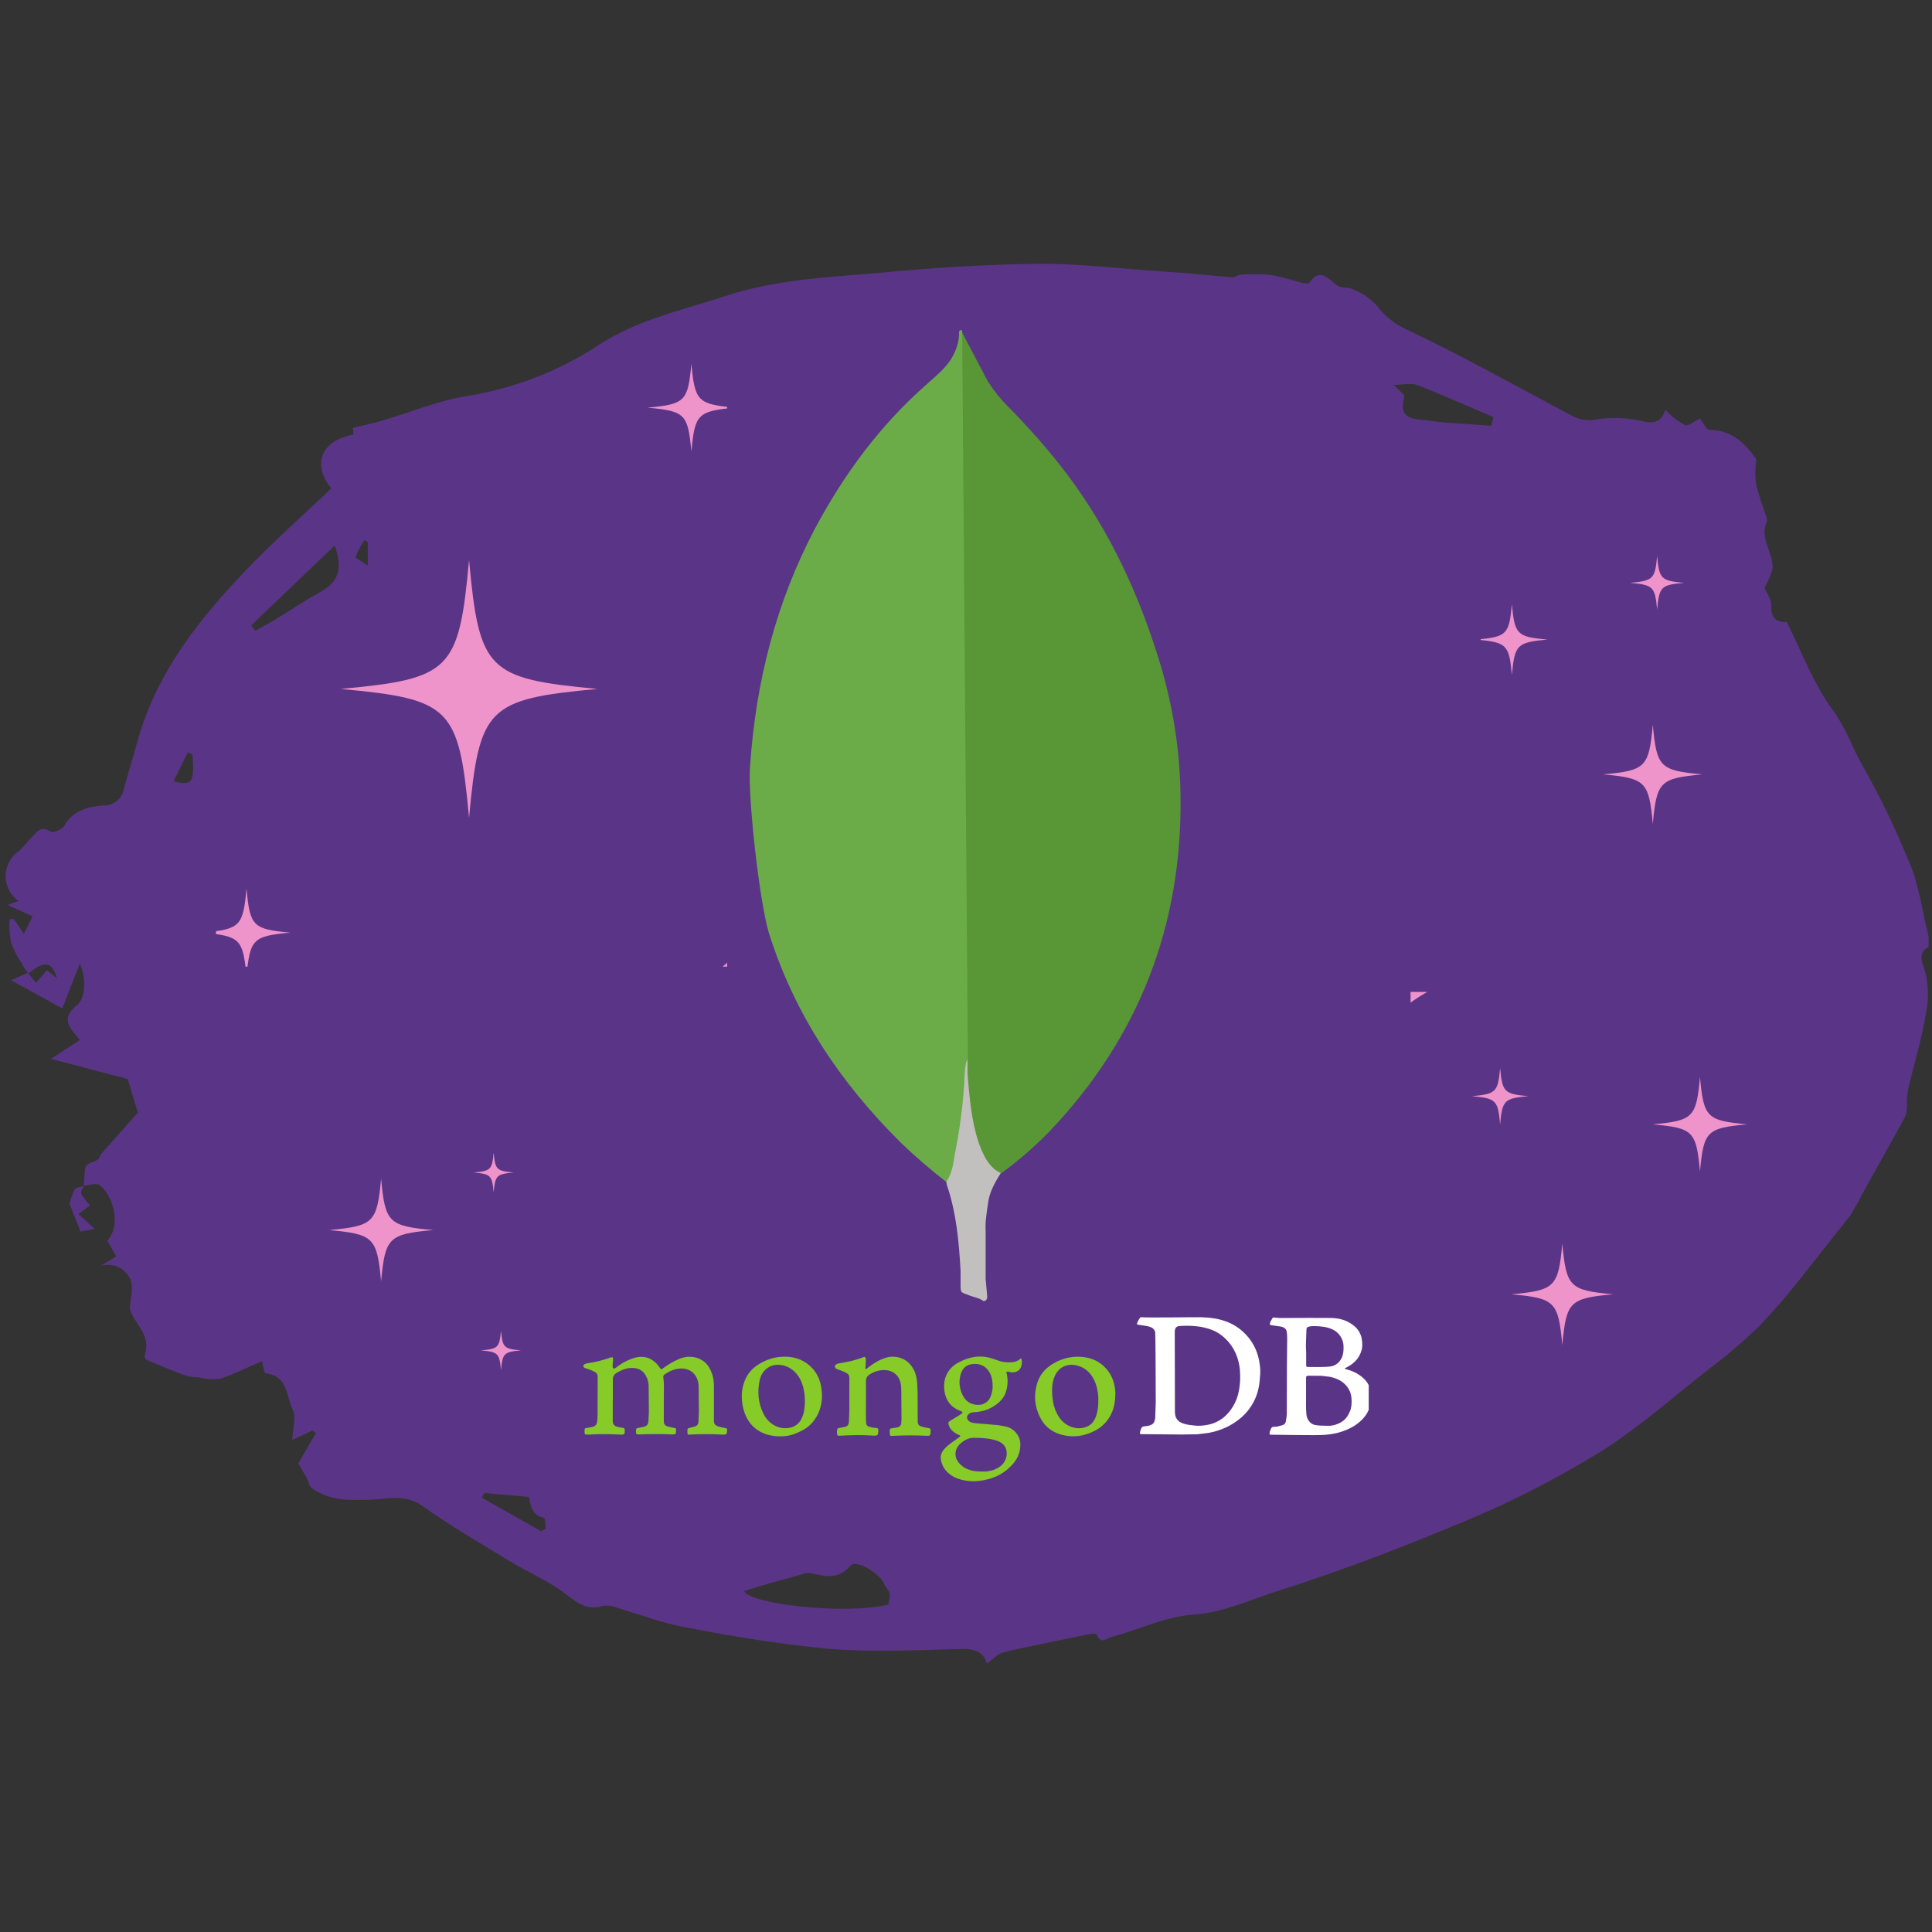 <svg xmlns="http://www.w3.org/2000/svg" xmlns:xlink="http://www.w3.org/1999/xlink" width="189" zoomAndPan="magnify" viewBox="0 0 141.75 141.75" height="189" preserveAspectRatio="xMidYMid meet" version="1.0"><rect x="0" y="0" width="141.75" height="141.75" fill="#333333" stroke="none"/><defs><clipPath id="id1"><path d="M 0 19.312 L 141.5 19.312 L 141.5 122.062 L 0 122.062 Z M 0 19.312 " clip-rule="nonzero"/></clipPath><clipPath id="id2"><path d="M 21 37 L 53.348 37 L 53.348 70.926 L 21 70.926 Z M 21 37 " clip-rule="nonzero"/></clipPath><clipPath id="id3"><path d="M 15.848 65 L 22 65 L 22 70.926 L 15.848 70.926 Z M 15.848 65 " clip-rule="nonzero"/></clipPath><clipPath id="id4"><path d="M 47 26.676 L 53.348 26.676 L 53.348 34 L 47 34 Z M 47 26.676 " clip-rule="nonzero"/></clipPath><clipPath id="id5"><path d="M 108.641 42 L 126 42 L 126 62.188 L 108.641 62.188 Z M 108.641 42 " clip-rule="nonzero"/></clipPath><clipPath id="id6"><path d="M 108.641 44 L 114 44 L 114 50 L 108.641 50 Z M 108.641 44 " clip-rule="nonzero"/></clipPath><clipPath id="id7"><path d="M 103.492 72.777 L 124 72.777 L 124 96 L 103.492 96 Z M 103.492 72.777 " clip-rule="nonzero"/></clipPath><clipPath id="id8"><path d="M 121.18 79 L 128.191 79 L 128.191 86 L 121.18 86 Z M 121.18 79 " clip-rule="nonzero"/></clipPath><clipPath id="id9"><path d="M 26 83.469 L 41.48 83.469 L 41.48 97 L 26 97 Z M 26 83.469 " clip-rule="nonzero"/></clipPath><clipPath id="id10"><path d="M 24.23 86 L 32 86 L 32 95 L 24.23 95 Z M 24.23 86 " clip-rule="nonzero"/></clipPath><clipPath id="id11"><path d="M 35.195 97.621 L 38.324 97.621 L 38.324 100.527 L 35.195 100.527 Z M 35.195 97.621 " clip-rule="nonzero"/></clipPath><clipPath id="id12"><path d="M 83 96 L 100.422 96 L 100.422 106 L 83 106 Z M 83 96 " clip-rule="nonzero"/></clipPath><clipPath id="id13"><path d="M 70 24.207 L 87 24.207 L 87 87 L 70 87 Z M 70 24.207 " clip-rule="nonzero"/></clipPath><clipPath id="id14"><path d="M 55 24.207 L 72 24.207 L 72 87 L 55 87 Z M 55 24.207 " clip-rule="nonzero"/></clipPath><clipPath id="id15"><path d="M 69 77 L 74 77 L 74 95.457 L 69 95.457 Z M 69 77 " clip-rule="nonzero"/></clipPath></defs><g clip-path="url(#id1)"><path fill="rgb(35.289%, 20.779%, 52.939%)" d="M 6.152 87.004 C 6.152 86.711 6.203 86.465 6.203 86.168 C 6.254 85.43 6.254 85.477 7.094 85.133 C 7.293 85.082 7.34 84.738 7.488 84.59 C 8.281 83.703 9.074 82.816 10.113 81.633 L 9.371 79.168 L 3.73 77.688 L 5.855 76.309 C 5.164 75.418 4.371 74.777 5.66 73.742 C 6.203 73.301 6.402 71.969 5.855 70.688 L 4.57 73.988 L 0.809 71.918 L 2.047 71.375 L 2.641 72.117 L 3.434 71.18 L 4.176 71.77 C 3.828 70.488 3.184 70.488 2.098 71.426 C 1.898 71.18 1.699 70.934 1.602 70.688 C 1.254 70.191 1.008 69.699 0.809 69.156 C 0.711 68.566 0.66 68.023 0.711 67.434 L 1.008 67.434 L 1.75 68.516 L 2.395 67.234 L 0.562 66.398 L 1.355 66.102 C 0.316 65.359 0.117 63.93 0.859 62.945 C 1.008 62.75 1.156 62.602 1.305 62.5 C 1.699 62.207 1.996 61.762 2.344 61.418 C 2.691 61.07 2.988 60.531 3.73 61.023 C 3.879 61.121 4.57 60.875 4.719 60.578 C 5.363 59.445 6.449 59.199 7.539 59.098 C 8.281 59.148 8.926 58.656 9.074 57.918 C 9.371 56.832 9.715 55.746 10.012 54.664 C 11.25 49.93 14.07 46.082 17.387 42.535 C 19.562 40.168 21.988 38.047 24.312 35.828 C 22.879 34.102 23.523 32.328 25.945 31.883 C 25.898 31.637 25.898 31.34 25.898 31.391 C 26.738 31.191 27.43 31.047 28.074 30.848 C 30.102 30.258 32.082 29.418 34.16 29.074 C 37.625 28.531 40.988 27.25 43.906 25.324 C 46.777 23.453 50.043 22.762 53.211 21.727 C 56.773 20.543 60.535 20.348 64.195 20.051 C 68.203 19.656 72.16 19.41 76.07 19.359 C 79.039 19.312 82.059 19.707 85.074 19.902 C 86.855 20 88.641 20.199 90.422 20.348 C 90.617 20.348 90.867 20.148 91.062 20.148 C 91.707 20.102 92.398 20.102 93.043 20.148 C 93.883 20.246 94.676 20.543 95.516 20.742 C 95.715 20.789 96.012 20.84 96.062 20.742 C 96.852 19.605 97.445 20.445 98.09 20.938 C 98.387 21.184 98.93 21.035 99.277 21.234 C 99.922 21.48 100.516 21.875 101.008 22.418 C 101.602 23.207 102.344 23.797 103.234 24.191 C 106.996 25.969 110.609 27.988 114.32 29.961 C 115.258 30.453 116 31.047 117.238 30.75 C 118.375 30.602 119.562 30.652 120.652 30.945 C 121.496 31.094 121.941 30.848 122.188 30.059 C 122.582 30.504 123.078 30.898 123.621 31.191 C 123.871 31.293 124.363 30.898 124.711 30.699 C 124.957 30.996 125.207 31.539 125.402 31.539 C 127.184 31.539 128.176 32.723 128.867 33.707 C 128.77 34.25 128.77 34.844 128.816 35.383 C 129.016 36.273 129.312 37.109 129.609 37.949 C 129.609 38.047 129.66 38.098 129.66 38.195 C 129.016 39.477 130.152 40.562 130.055 41.746 C 129.906 42.238 129.707 42.68 129.461 43.125 C 129.559 43.422 129.957 43.914 129.957 44.406 C 129.906 45.59 130.598 45.641 131.094 45.641 C 132.23 47.906 133.074 50.227 134.508 52.148 C 135.449 53.43 135.895 54.859 136.637 56.141 C 137.922 58.41 139.059 60.777 140.051 63.191 C 140.742 64.77 140.988 66.543 141.387 68.223 C 141.484 68.566 141.535 68.961 141.633 69.402 C 141.039 69.699 140.793 70.047 141.137 70.934 C 141.484 71.969 141.535 73.102 141.336 74.188 C 141.039 76.109 140.445 77.984 140 79.906 C 139.949 80.25 139.902 80.598 139.902 80.941 C 139.949 81.238 139.902 81.582 139.801 81.879 C 138.762 83.852 137.625 85.773 136.586 87.695 C 136.34 88.188 136.09 88.633 135.793 89.125 C 134.508 90.754 133.223 92.379 131.934 94.008 C 131.043 95.141 130.055 96.273 129.066 97.309 C 127.926 98.395 126.789 99.383 125.551 100.316 C 122.879 102.387 120.355 104.656 117.484 106.48 C 114.418 108.355 111.25 110.031 107.938 111.41 C 103.285 113.383 98.535 115.207 93.734 116.734 C 91.707 117.379 89.777 118.312 87.551 118.461 C 85.52 118.609 83.59 119.547 81.613 120.09 C 81.215 120.188 80.77 120.68 80.473 119.941 C 80.426 119.844 80.129 119.844 79.93 119.891 C 77.852 120.336 75.723 120.73 73.645 121.223 C 73.199 121.32 72.805 121.766 72.41 122.062 C 72.16 121.223 71.566 120.977 70.629 120.977 C 67.363 121.074 64.098 121.223 60.832 120.977 C 57.316 120.633 53.805 120.09 50.34 119.398 C 48.609 119.102 46.977 118.461 45.293 117.969 C 44.945 117.82 44.602 117.773 44.254 117.82 C 42.918 118.266 42.125 117.379 41.137 116.688 C 39.949 115.848 38.562 115.258 37.277 114.469 C 35.199 113.188 33.023 111.953 31.043 110.523 C 29.758 109.586 28.422 109.98 27.184 110.031 C 25.648 110.082 24.215 110.129 22.879 109.191 C 22.68 109.043 22.633 108.648 22.484 108.402 C 22.285 108.059 22.086 107.715 21.887 107.367 L 23.176 105.148 L 22.93 104.953 L 21.441 105.645 C 21.492 104.754 21.738 103.965 21.492 103.473 C 20.996 102.488 21.145 100.957 19.512 100.762 C 19.363 100.762 19.316 100.172 19.215 99.875 C 18.176 100.316 17.188 100.812 16.148 101.156 C 15.652 101.207 15.109 101.207 14.613 101.059 C 14.27 101.059 13.922 101.008 13.574 100.91 C 12.637 100.562 11.695 100.172 10.754 99.777 C 10.656 99.727 10.605 99.578 10.605 99.48 C 11.152 97.902 9.816 97.113 9.52 96.027 C 9.566 95.289 9.816 94.449 9.566 93.859 C 9.172 93.02 8.281 92.625 7.391 92.871 L 8.527 92.184 L 7.887 91.047 C 8.035 90.801 8.184 90.605 8.281 90.359 C 8.676 89.273 8.184 87.547 7.242 86.906 C 6.945 86.809 6.5 86.957 6.152 87.004 Z M 65.184 117.723 C 65.234 117.477 65.285 117.23 65.285 116.934 C 65.234 116.688 64.988 116.488 64.887 116.242 C 64.641 115.504 62.809 114.371 62.414 114.863 C 61.473 115.949 60.535 115.652 59.445 115.406 C 59.246 115.406 59.051 115.406 58.852 115.504 C 57.418 115.898 55.98 116.293 54.598 116.734 C 54.941 117.672 61.969 118.512 65.184 117.723 Z M 109.422 31.242 L 109.57 30.602 C 107.688 29.812 105.859 28.977 103.93 28.234 C 103.531 28.086 102.988 28.234 102.246 28.234 C 102.742 28.727 103.086 28.977 103.039 29.121 C 102.543 30.801 103.781 30.75 104.77 30.848 C 105.66 30.996 106.551 31.047 107.391 31.094 C 108.133 31.145 108.777 31.191 109.422 31.242 Z M 18.426 45.887 L 18.723 46.281 C 19.168 46.035 19.613 45.789 20.059 45.539 C 21.148 44.898 22.188 44.16 23.273 43.57 C 24.809 42.781 25.203 41.844 24.562 40.02 Z M 39.703 112.348 L 40.047 112.152 C 40 111.855 40 111.363 39.898 111.363 C 39.008 111.164 38.91 110.426 38.812 109.832 L 35.547 109.539 L 35.348 109.883 Z M 14.121 55.352 L 13.773 55.203 L 12.734 57.324 C 14.121 57.668 14.27 57.422 14.121 55.352 Z M 26.984 39.773 L 26.738 39.625 C 26.492 40.02 26.242 40.414 26.094 40.855 C 26.047 40.957 26.59 41.203 26.984 41.496 Z M 6.152 87.004 C 5.906 87.105 5.559 87.105 5.461 87.301 C 5.312 87.648 5.164 87.992 5.113 88.336 L 5.906 90.359 L 6.945 90.16 L 5.758 89.078 L 6.598 88.438 C 6.352 88.188 6.152 87.895 5.957 87.598 C 5.906 87.449 6.055 87.203 6.152 87.004 C 6.152 86.957 6.152 87.004 6.152 87.004 Z M 6.152 87.004 " fill-opacity="1" fill-rule="nonzero"/></g><g clip-path="url(#id2)"><path fill="rgb(93.729%, 58.04%, 79.219%)" d="M 104.133 78.594 C 68.637 81.875 65.984 84.535 62.719 120.184 C 59.449 84.535 56.801 81.875 21.301 78.594 C 56.801 75.312 59.449 72.652 62.719 37.004 C 65.984 72.652 68.637 75.312 104.133 78.594 " fill-opacity="1" fill-rule="nonzero"/></g><path fill="rgb(93.729%, 58.04%, 79.219%)" d="M 43.832 50.547 C 35.762 51.293 35.16 51.898 34.414 60.004 C 33.672 51.898 33.07 51.293 25 50.547 C 33.07 49.801 33.672 49.195 34.414 41.09 C 35.16 49.195 35.762 49.801 43.832 50.547 " fill-opacity="1" fill-rule="nonzero"/><g clip-path="url(#id3)"><path fill="rgb(93.729%, 58.04%, 79.219%)" d="M 21.301 68.426 C 18.547 68.684 18.34 68.887 18.086 71.656 C 17.832 68.887 17.625 68.684 14.871 68.426 C 17.625 68.172 17.832 67.965 18.086 65.195 C 18.34 67.965 18.547 68.172 21.301 68.426 " fill-opacity="1" fill-rule="nonzero"/></g><g clip-path="url(#id4)"><path fill="rgb(93.729%, 58.04%, 79.219%)" d="M 53.945 29.91 C 51.188 30.164 50.98 30.371 50.727 33.141 C 50.473 30.371 50.27 30.164 47.512 29.91 C 50.27 29.656 50.473 29.449 50.727 26.68 C 50.98 29.449 51.188 29.656 53.945 29.91 " fill-opacity="1" fill-rule="nonzero"/></g><g clip-path="url(#id5)"><path fill="rgb(93.729%, 58.04%, 79.219%)" d="M 125.566 67.621 C 103.828 69.625 102.203 71.25 100.203 93.008 C 98.203 71.25 96.582 69.625 74.84 67.621 C 96.582 65.621 98.203 63.996 100.203 42.238 C 102.203 63.996 103.828 65.621 125.566 67.621 " fill-opacity="1" fill-rule="nonzero"/></g><path fill="rgb(93.729%, 58.04%, 79.219%)" d="M 123.551 42.762 C 121.863 42.918 121.738 43.043 121.582 44.734 C 121.426 43.043 121.301 42.918 119.609 42.762 C 121.301 42.605 121.426 42.48 121.582 40.789 C 121.738 42.48 121.863 42.605 123.551 42.762 " fill-opacity="1" fill-rule="nonzero"/><g clip-path="url(#id6)"><path fill="rgb(93.729%, 58.04%, 79.219%)" d="M 113.52 46.926 C 111.297 47.133 111.133 47.297 110.926 49.523 C 110.723 47.297 110.555 47.133 108.332 46.926 C 110.555 46.723 110.723 46.555 110.926 44.332 C 111.133 46.555 111.297 46.723 113.52 46.926 " fill-opacity="1" fill-rule="nonzero"/></g><path fill="rgb(93.729%, 58.04%, 79.219%)" d="M 124.902 56.816 C 121.785 57.105 121.551 57.336 121.266 60.457 C 120.977 57.336 120.746 57.105 117.625 56.816 C 120.746 56.531 120.977 56.297 121.266 53.176 C 121.551 56.297 121.785 56.531 124.902 56.816 " fill-opacity="1" fill-rule="nonzero"/><g clip-path="url(#id7)"><path fill="rgb(93.729%, 58.04%, 79.219%)" d="M 123.375 69.066 C 100.535 71.164 98.832 72.867 96.73 95.676 C 94.625 72.867 92.922 71.164 70.082 69.066 C 92.922 66.969 94.625 65.266 96.73 42.457 C 98.832 65.266 100.535 66.969 123.375 69.066 " fill-opacity="1" fill-rule="nonzero"/></g><g clip-path="url(#id8)"><path fill="rgb(93.729%, 58.04%, 79.219%)" d="M 128.195 82.492 C 125.223 82.766 125 82.984 124.727 85.953 C 124.453 82.984 124.23 82.766 121.258 82.492 C 124.23 82.219 124.453 81.996 124.727 79.027 C 125 81.996 125.223 82.219 128.195 82.492 " fill-opacity="1" fill-rule="nonzero"/></g><path fill="rgb(93.729%, 58.04%, 79.219%)" d="M 112.133 80.426 C 110.359 80.586 110.227 80.719 110.062 82.492 C 109.902 80.719 109.77 80.586 107.996 80.426 C 109.77 80.262 109.902 80.129 110.062 78.359 C 110.227 80.129 110.359 80.262 112.133 80.426 " fill-opacity="1" fill-rule="nonzero"/><path fill="rgb(93.729%, 58.04%, 79.219%)" d="M 118.359 94.961 C 115.16 95.254 114.922 95.492 114.625 98.688 C 114.332 95.492 114.094 95.254 110.895 94.961 C 114.094 94.668 114.332 94.43 114.625 91.234 C 114.922 94.43 115.16 94.668 118.359 94.961 " fill-opacity="1" fill-rule="nonzero"/><g clip-path="url(#id9)"><path fill="rgb(93.729%, 58.04%, 79.219%)" d="M 64.617 78.062 C 48.379 79.535 47.168 80.727 45.672 96.715 C 44.18 80.727 42.969 79.535 26.73 78.062 C 42.969 76.59 44.18 75.398 45.672 59.41 C 47.168 75.398 48.379 76.59 64.617 78.062 " fill-opacity="1" fill-rule="nonzero"/></g><g clip-path="url(#id10)"><path fill="rgb(93.729%, 58.04%, 79.219%)" d="M 31.789 90.25 C 28.508 90.547 28.262 90.789 27.961 94.016 C 27.66 90.789 27.414 90.547 24.133 90.25 C 27.414 89.953 27.66 89.711 27.961 86.48 C 28.262 89.711 28.508 89.953 31.789 90.25 " fill-opacity="1" fill-rule="nonzero"/></g><g clip-path="url(#id11)"><path fill="rgb(93.729%, 58.04%, 79.219%)" d="M 38.23 99.078 C 36.969 99.191 36.875 99.285 36.758 100.527 C 36.641 99.285 36.547 99.191 35.285 99.078 C 36.547 98.965 36.641 98.871 36.758 97.629 C 36.875 98.871 36.969 98.965 38.23 99.078 " fill-opacity="1" fill-rule="nonzero"/></g><path fill="rgb(93.729%, 58.04%, 79.219%)" d="M 37.691 86.027 C 36.43 86.141 36.336 86.234 36.219 87.477 C 36.102 86.234 36.008 86.141 34.75 86.027 C 36.008 85.91 36.102 85.82 36.219 84.578 C 36.336 85.82 36.43 85.91 37.691 86.027 " fill-opacity="1" fill-rule="nonzero"/><path fill="rgb(52.939%, 79.61%, 15.689%)" d="M 44.957 102.691 L 44.957 104.168 C 44.953 104.227 44.957 104.285 44.965 104.344 C 44.984 104.52 45.094 104.625 45.254 104.676 C 45.402 104.715 45.555 104.742 45.707 104.762 C 45.797 104.773 45.828 104.812 45.836 104.906 C 45.848 105.234 45.816 105.273 45.492 105.254 C 44.734 105.215 43.973 105.207 43.215 105.254 L 43.141 105.254 C 42.906 105.266 42.887 105.246 42.887 105.012 C 42.887 104.973 42.895 104.926 42.895 104.887 C 42.895 104.812 42.945 104.777 43.016 104.777 C 43.172 104.758 43.32 104.719 43.469 104.691 C 43.676 104.641 43.793 104.516 43.812 104.312 C 43.844 104.09 43.844 103.855 43.844 103.629 L 43.852 101.023 C 43.859 100.855 43.789 100.734 43.637 100.656 C 43.457 100.559 43.27 100.48 43.074 100.422 C 43.016 100.402 42.957 100.395 42.906 100.363 C 42.762 100.293 42.758 100.168 42.895 100.09 C 42.945 100.062 43.004 100.043 43.062 100.031 C 43.664 99.945 44.25 99.801 44.816 99.594 C 44.938 99.555 44.965 99.566 44.977 99.684 C 44.988 99.754 44.977 99.84 44.965 99.906 C 44.949 100.031 44.949 100.16 44.949 100.277 C 44.949 100.324 44.957 100.375 45.008 100.402 C 45.055 100.43 45.105 100.402 45.152 100.375 C 45.359 100.219 45.566 100.07 45.793 99.945 C 46.117 99.773 46.461 99.617 46.836 99.566 C 47.293 99.508 47.684 99.625 48.031 99.918 C 48.176 100.043 48.301 100.188 48.406 100.344 C 48.504 100.488 48.516 100.492 48.641 100.395 C 49.016 100.121 49.41 99.879 49.836 99.703 C 50.281 99.52 50.734 99.488 51.188 99.645 C 51.648 99.809 51.965 100.133 52.152 100.57 C 52.312 100.918 52.379 101.281 52.379 101.656 L 52.379 104.262 C 52.379 104.438 52.453 104.547 52.625 104.633 C 52.812 104.703 53.02 104.738 53.219 104.777 C 53.348 104.809 53.348 104.809 53.348 104.934 C 53.328 105.254 53.297 105.277 52.98 105.254 C 52.191 105.211 51.398 105.211 50.605 105.254 C 50.445 105.266 50.445 105.266 50.438 105.109 L 50.438 105.062 C 50.43 104.797 50.43 104.797 50.684 104.742 L 50.941 104.672 C 51.145 104.625 51.246 104.5 51.246 104.293 L 51.277 103.562 L 51.258 101.66 C 51.25 101.488 51.211 101.32 51.148 101.164 C 50.902 100.57 50.359 100.355 49.836 100.414 C 49.441 100.453 49.098 100.609 48.77 100.832 C 48.703 100.883 48.652 100.941 48.664 101.035 C 48.754 101.66 48.691 102.281 48.703 102.902 L 48.703 104.258 C 48.703 104.5 48.801 104.617 49.039 104.676 L 49.492 104.773 C 49.562 104.781 49.602 104.812 49.602 104.887 L 49.602 104.961 C 49.59 105.23 49.574 105.246 49.297 105.242 C 48.508 105.203 47.719 105.215 46.938 105.242 C 46.672 105.25 46.648 105.223 46.664 104.957 C 46.672 104.801 46.691 104.793 46.84 104.762 L 47.164 104.703 C 47.453 104.645 47.559 104.539 47.578 104.238 L 47.609 103.586 L 47.59 101.633 C 47.57 101.387 47.516 101.156 47.383 100.93 C 47.184 100.57 46.875 100.387 46.453 100.367 C 46.031 100.34 45.656 100.492 45.301 100.688 C 45.051 100.828 44.945 100.996 44.965 101.281 L 44.965 102.699 Z M 63.531 102.75 L 63.531 104.121 C 63.535 104.219 63.539 104.316 63.551 104.414 C 63.562 104.562 63.641 104.652 63.789 104.688 C 63.961 104.734 64.133 104.766 64.312 104.773 C 64.41 104.781 64.43 104.82 64.441 104.898 L 64.441 104.969 C 64.43 105.309 64.391 105.348 64.055 105.328 C 63.305 105.281 62.555 105.289 61.809 105.328 L 61.52 105.34 C 61.461 105.34 61.445 105.309 61.43 105.27 C 61.398 105.133 61.398 104.996 61.43 104.863 C 61.441 104.805 61.477 104.789 61.539 104.773 C 61.684 104.754 61.805 104.727 61.941 104.703 C 62.188 104.645 62.277 104.547 62.285 104.293 L 62.316 103.477 L 62.316 101.086 C 62.316 100.91 62.246 100.805 62.09 100.727 C 61.91 100.629 61.723 100.559 61.527 100.492 C 61.469 100.473 61.406 100.453 61.359 100.422 C 61.23 100.336 61.215 100.211 61.34 100.113 C 61.398 100.066 61.461 100.039 61.535 100.035 C 62.168 99.938 62.777 99.801 63.371 99.566 C 63.441 99.539 63.469 99.559 63.5 99.617 C 63.527 99.676 63.539 99.742 63.527 99.809 L 63.5 100.266 C 63.5 100.324 63.469 100.41 63.52 100.434 C 63.578 100.473 63.617 100.383 63.668 100.359 C 63.957 100.121 64.277 99.918 64.621 99.758 C 64.93 99.617 65.242 99.523 65.598 99.543 C 66.262 99.586 66.734 99.914 67.039 100.488 C 67.199 100.789 67.266 101.121 67.293 101.461 L 67.324 102.172 L 67.332 104.32 C 67.344 104.488 67.402 104.594 67.57 104.652 C 67.746 104.711 67.922 104.75 68.102 104.777 C 68.262 104.797 68.27 104.828 68.281 104.973 L 68.281 105.023 C 68.262 105.352 68.242 105.363 67.906 105.34 C 67.168 105.305 66.434 105.305 65.695 105.34 C 65.598 105.352 65.5 105.34 65.406 105.352 C 65.348 105.352 65.309 105.34 65.301 105.285 C 65.281 105.156 65.262 105.031 65.289 104.895 C 65.301 104.836 65.328 104.805 65.398 104.797 L 65.852 104.727 C 66.012 104.688 66.098 104.582 66.121 104.441 L 66.141 104.168 L 66.129 102.137 C 66.129 101.902 66.117 101.668 66.07 101.438 C 65.953 100.938 65.566 100.582 65.047 100.531 C 64.59 100.484 64.18 100.602 63.801 100.844 C 63.613 100.961 63.535 101.125 63.535 101.328 L 63.535 102.797 C 63.535 102.77 63.535 102.77 63.547 102.77 Z M 63.531 102.75 " fill-opacity="1" fill-rule="nonzero"/><g clip-path="url(#id12)"><path fill="rgb(100%, 100%, 100%)" d="M 92.41 100 C 92.305 99.289 92.035 98.656 91.574 98.102 C 91.164 97.605 90.656 97.234 90.055 96.992 C 89.434 96.742 88.773 96.664 88.102 96.645 C 87.824 96.633 84.059 96.691 83.781 96.645 C 83.711 96.633 83.664 96.652 83.625 96.711 C 83.574 96.781 83.523 96.859 83.496 96.934 C 83.375 97.199 83.375 97.18 83.664 97.215 C 83.898 97.258 84.125 97.273 84.352 97.344 C 84.559 97.41 84.707 97.527 84.758 97.75 C 84.777 97.859 84.797 101.281 84.797 102.875 L 84.758 104.016 C 84.746 104.102 84.738 104.191 84.707 104.266 C 84.668 104.383 84.598 104.48 84.48 104.531 C 84.352 104.59 84.211 104.629 84.066 104.637 C 83.801 104.664 83.762 104.676 83.672 104.969 L 83.645 105.074 C 83.625 105.203 83.633 105.223 83.762 105.223 L 86.711 105.25 L 87.863 105.23 L 88.664 105.133 C 89.57 104.969 90.379 104.598 91.07 104.004 C 91.469 103.656 91.781 103.25 92.016 102.781 C 92.293 102.234 92.41 101.641 92.441 101.039 C 92.488 100.699 92.469 100.348 92.41 100 Z M 90.98 101.379 C 90.941 102 90.812 102.605 90.488 103.148 C 90.074 103.859 89.48 104.355 88.664 104.527 C 88.309 104.598 87.953 104.637 87.582 104.586 C 87.316 104.559 87.059 104.527 86.812 104.441 C 86.367 104.285 86.211 104.016 86.203 103.586 L 86.191 97.723 C 86.191 97.375 86.352 97.297 86.605 97.285 C 86.988 97.258 87.383 97.266 87.77 97.305 C 88.18 97.344 88.578 97.441 88.961 97.59 C 89.25 97.707 89.508 97.867 89.742 98.066 C 90.273 98.516 90.629 99.078 90.824 99.738 C 90.984 100.273 91.012 100.82 90.984 101.363 Z M 100.605 102.332 C 100.605 102.273 100.605 102.227 100.598 102.168 C 100.508 101.633 100.223 101.223 99.777 100.914 C 99.492 100.707 99.168 100.574 98.832 100.477 C 98.773 100.457 98.723 100.438 98.664 100.426 C 98.676 100.379 98.703 100.367 98.734 100.359 C 98.93 100.262 99.117 100.152 99.285 100.008 C 99.59 99.754 99.789 99.445 99.895 99.066 C 99.957 98.859 99.957 98.656 99.938 98.441 C 99.902 97.906 99.66 97.484 99.215 97.176 C 98.762 96.848 98.23 96.711 97.676 96.699 C 96.613 96.684 95.539 96.699 94.473 96.699 C 94.168 96.699 93.863 96.719 93.547 96.672 C 93.488 96.664 93.402 96.645 93.359 96.711 C 93.285 96.84 93.199 96.965 93.172 97.109 C 93.16 97.18 93.18 97.215 93.262 97.227 L 93.941 97.324 C 94.207 97.363 94.395 97.508 94.414 97.742 C 94.434 97.902 94.441 98.066 94.441 98.23 L 94.422 100.047 L 94.414 103.645 C 94.414 103.859 94.383 104.062 94.344 104.277 C 94.32 104.426 94.238 104.523 94.086 104.566 C 93.891 104.625 93.703 104.684 93.496 104.684 C 93.367 104.672 93.281 104.727 93.238 104.848 C 93.199 104.938 93.168 105.035 93.152 105.121 C 93.133 105.238 93.16 105.277 93.281 105.266 C 93.367 105.254 96.621 105.332 97.234 105.273 C 97.598 105.234 97.957 105.188 98.316 105.078 C 98.938 104.887 99.512 104.602 99.965 104.125 C 100.34 103.738 100.555 103.27 100.574 102.727 C 100.605 102.598 100.605 102.473 100.605 102.336 Z M 95.824 98.348 L 95.852 97.57 C 95.852 97.426 95.91 97.355 96.059 97.328 C 96.297 97.277 96.531 97.297 96.77 97.309 C 97.008 97.328 97.234 97.355 97.469 97.426 C 97.902 97.551 98.238 97.793 98.438 98.203 C 98.527 98.391 98.574 98.586 98.574 98.797 C 98.586 99.066 98.562 99.328 98.457 99.594 C 98.289 99.953 98.023 100.184 97.637 100.254 C 97.254 100.32 96.16 100.293 95.992 100.293 C 95.844 100.293 95.832 100.273 95.832 100.129 L 95.832 99.211 C 95.809 98.926 95.805 98.641 95.824 98.355 Z M 99.027 103.578 C 98.859 104.016 98.555 104.32 98.121 104.48 C 97.883 104.57 97.648 104.625 97.398 104.609 C 97.094 104.598 96.789 104.609 96.484 104.551 C 96.07 104.465 95.883 104.074 95.852 103.793 C 95.801 103.297 95.832 102.789 95.824 102.422 L 95.824 101.137 C 95.824 100.98 95.844 100.934 96.012 100.934 L 96.938 100.941 L 97.57 101.016 C 98.012 101.113 98.418 101.277 98.734 101.617 C 98.988 101.891 99.129 102.219 99.156 102.578 C 99.188 102.918 99.168 103.25 99.039 103.57 Z M 99.027 103.578 " fill-opacity="1" fill-rule="nonzero"/></g><path fill="rgb(52.939%, 79.61%, 15.689%)" d="M 73.977 100.648 L 74.23 100.688 C 74.508 100.699 74.832 100.602 74.934 100.223 C 74.988 100.035 74.988 99.852 74.934 99.668 C 74.871 99.668 74.844 99.715 74.812 99.734 C 74.664 99.852 74.496 99.918 74.32 99.938 C 73.965 99.977 73.609 99.957 73.266 99.832 L 72.781 99.668 C 72.441 99.559 72.094 99.512 71.734 99.531 C 71.234 99.57 70.758 99.734 70.316 99.969 C 69.844 100.223 69.508 100.602 69.348 101.117 C 69.262 101.418 69.25 101.73 69.289 102.039 C 69.391 102.75 69.762 103.246 70.434 103.508 C 70.473 103.52 70.504 103.539 70.543 103.547 C 70.629 103.598 70.641 103.645 70.562 103.715 L 70.316 103.879 L 69.723 104.238 C 69.574 104.328 69.555 104.395 69.605 104.551 C 69.664 104.734 69.77 104.891 69.918 105.016 C 70.055 105.133 70.207 105.223 70.375 105.289 C 70.48 105.336 70.48 105.359 70.383 105.445 L 69.82 105.844 C 69.633 105.984 69.445 106.129 69.289 106.312 C 69.051 106.562 68.973 106.852 69.051 107.188 C 69.129 107.531 69.297 107.824 69.562 108.062 C 69.824 108.301 70.125 108.461 70.473 108.547 C 71.023 108.703 71.594 108.711 72.156 108.605 C 72.965 108.461 73.672 108.105 74.227 107.508 C 74.613 107.109 74.84 106.641 74.859 106.082 C 74.883 105.75 74.793 105.449 74.59 105.18 C 74.391 104.914 74.125 104.742 73.793 104.664 L 73.262 104.566 L 71.637 104.426 C 71.457 104.414 71.281 104.387 71.133 104.297 C 70.945 104.18 70.895 103.957 71.016 103.812 C 71.102 103.707 71.211 103.637 71.348 103.625 L 71.664 103.598 C 72.305 103.535 72.859 103.285 73.332 102.852 C 73.578 102.621 73.746 102.348 73.832 102.023 C 73.953 101.605 73.953 101.168 73.852 100.742 C 73.824 100.637 73.832 100.625 73.973 100.645 Z M 71.559 105.492 C 71.617 105.504 71.676 105.492 71.734 105.492 C 72.148 105.512 72.574 105.539 72.977 105.648 C 73.109 105.688 73.238 105.734 73.363 105.797 C 73.758 106.008 73.906 106.379 73.855 106.777 C 73.797 107.215 73.551 107.523 73.164 107.73 C 72.91 107.871 72.621 107.934 72.328 107.965 C 72.219 107.973 72.121 107.965 72.012 107.965 C 71.668 107.973 71.332 107.934 71.004 107.797 C 70.777 107.711 70.59 107.586 70.426 107.41 C 70.078 107.07 69.918 106.445 70.434 105.941 C 70.75 105.656 71.105 105.453 71.559 105.492 Z M 72.684 102.457 C 72.477 102.973 72.023 103.129 71.57 103.062 C 71.156 103.004 70.848 102.781 70.652 102.41 C 70.395 101.914 70.328 101.398 70.477 100.863 C 70.582 100.465 70.828 100.164 71.262 100.094 C 71.816 99.996 72.344 100.191 72.625 100.738 C 72.77 101 72.832 101.32 72.832 101.777 C 72.82 101.961 72.781 102.215 72.684 102.457 Z M 60.258 101.797 C 60.172 101.273 59.973 100.797 59.609 100.398 C 59.066 99.805 58.375 99.543 57.598 99.539 C 56.918 99.531 56.277 99.727 55.703 100.074 C 55.117 100.422 54.734 100.918 54.551 101.562 C 54.383 102.129 54.391 102.703 54.52 103.273 C 54.867 104.812 56.07 105.473 57.508 105.375 C 57.934 105.348 58.336 105.211 58.719 105.023 C 59.293 104.762 59.707 104.344 59.992 103.789 C 60.219 103.332 60.316 102.848 60.309 102.293 Z M 58.859 103.957 C 58.789 104.18 58.66 104.363 58.477 104.512 C 58.289 104.66 58.078 104.746 57.844 104.773 C 57.41 104.832 57.004 104.723 56.641 104.473 C 56.375 104.277 56.168 104.035 56.02 103.742 C 55.617 102.926 55.547 102.07 55.754 101.195 C 55.82 100.918 55.957 100.68 56.168 100.484 C 56.531 100.152 56.957 100.074 57.43 100.172 C 57.883 100.27 58.227 100.512 58.512 100.883 C 58.797 101.254 58.926 101.68 59.004 102.129 C 59.043 102.352 59.043 102.586 59.055 102.73 C 59.055 103.199 59.016 103.586 58.867 103.957 Z M 81.805 101.875 C 81.73 101.312 81.52 100.797 81.113 100.367 C 80.582 99.793 79.891 99.551 79.121 99.543 C 78.461 99.531 77.852 99.715 77.289 100.039 C 76.656 100.406 76.223 100.934 76.055 101.641 C 75.848 102.441 75.93 103.211 76.293 103.957 C 76.617 104.637 77.168 105.074 77.898 105.27 C 78.707 105.48 79.477 105.387 80.227 105.023 C 80.879 104.715 81.34 104.227 81.605 103.566 C 81.766 103.176 81.824 102.758 81.832 102.273 C 81.844 102.184 81.824 102.031 81.805 101.875 Z M 80.445 103.828 C 80.285 104.355 79.949 104.695 79.387 104.773 C 78.973 104.832 78.582 104.734 78.227 104.5 C 77.918 104.297 77.703 104.023 77.543 103.703 C 77.367 103.363 77.27 103.004 77.23 102.633 C 77.168 102.176 77.168 101.73 77.277 101.273 C 77.297 101.184 77.328 101.094 77.367 101.012 C 77.645 100.328 78.254 100.02 78.973 100.176 C 79.457 100.281 79.82 100.543 80.098 100.941 C 80.367 101.332 80.492 101.762 80.555 102.223 C 80.582 102.41 80.594 102.602 80.582 102.77 C 80.582 103.148 80.555 103.496 80.438 103.836 Z M 80.445 103.828 " fill-opacity="1" fill-rule="nonzero"/><g clip-path="url(#id13)"><path fill="rgb(34.9%, 58.82%, 21.179%)" d="M 70.594 24.402 L 72.473 27.973 C 72.895 28.633 73.352 29.215 73.891 29.758 C 75.461 31.352 76.953 33.02 78.297 34.805 C 81.477 39.035 83.625 43.73 85.156 48.812 C 86.074 51.918 86.574 55.102 86.613 58.32 C 86.766 67.945 83.508 76.211 76.938 83.078 C 75.863 84.168 74.715 85.172 73.484 86.066 C 72.832 86.066 72.527 85.562 72.258 85.098 C 71.758 84.246 71.453 83.27 71.297 82.301 C 71.066 81.137 70.918 79.973 70.992 78.77 L 70.992 78.227 C 70.938 78.113 70.363 24.676 70.594 24.402 Z M 70.594 24.402 " fill-opacity="1" fill-rule="nonzero"/></g><g clip-path="url(#id14)"><path fill="rgb(42.349%, 67.45%, 28.239%)" d="M 70.594 24.281 C 70.516 24.129 70.438 24.246 70.363 24.32 C 70.398 25.102 70.133 25.793 69.711 26.457 C 69.25 27.117 68.637 27.621 68.023 28.168 C 64.617 31.152 61.934 34.762 59.785 38.801 C 56.926 44.234 55.453 50.055 55.035 56.184 C 54.844 58.395 55.727 66.199 56.414 68.449 C 58.293 74.426 61.664 79.434 66.035 83.777 C 67.109 84.824 68.254 85.797 69.441 86.73 C 69.789 86.73 69.824 86.418 69.906 86.188 C 70.055 85.691 70.172 85.184 70.25 84.672 L 71.02 78.852 Z M 70.594 24.281 " fill-opacity="1" fill-rule="nonzero"/></g><g clip-path="url(#id15)"><path fill="rgb(76.079%, 74.899%, 74.899%)" d="M 72.473 88.434 C 72.547 87.543 72.969 86.801 73.43 86.066 C 72.969 85.871 72.625 85.488 72.355 85.059 C 72.125 84.668 71.934 84.203 71.785 83.777 C 71.25 82.148 71.133 80.438 70.98 78.77 L 70.98 77.762 C 70.789 77.918 70.75 79.238 70.75 79.434 C 70.637 81.195 70.406 82.941 70.059 84.672 C 69.945 85.371 69.867 86.066 69.441 86.688 C 69.441 86.766 69.441 86.844 69.48 86.961 C 70.172 89.02 70.359 91.113 70.477 93.25 L 70.477 94.027 C 70.477 94.957 70.438 94.762 71.203 95.074 C 71.512 95.191 71.852 95.23 72.16 95.461 C 72.391 95.461 72.43 95.27 72.43 95.113 L 72.316 93.832 L 72.316 90.262 C 72.277 89.637 72.391 89.02 72.469 88.434 Z M 72.473 88.434 " fill-opacity="1" fill-rule="nonzero"/></g></svg>